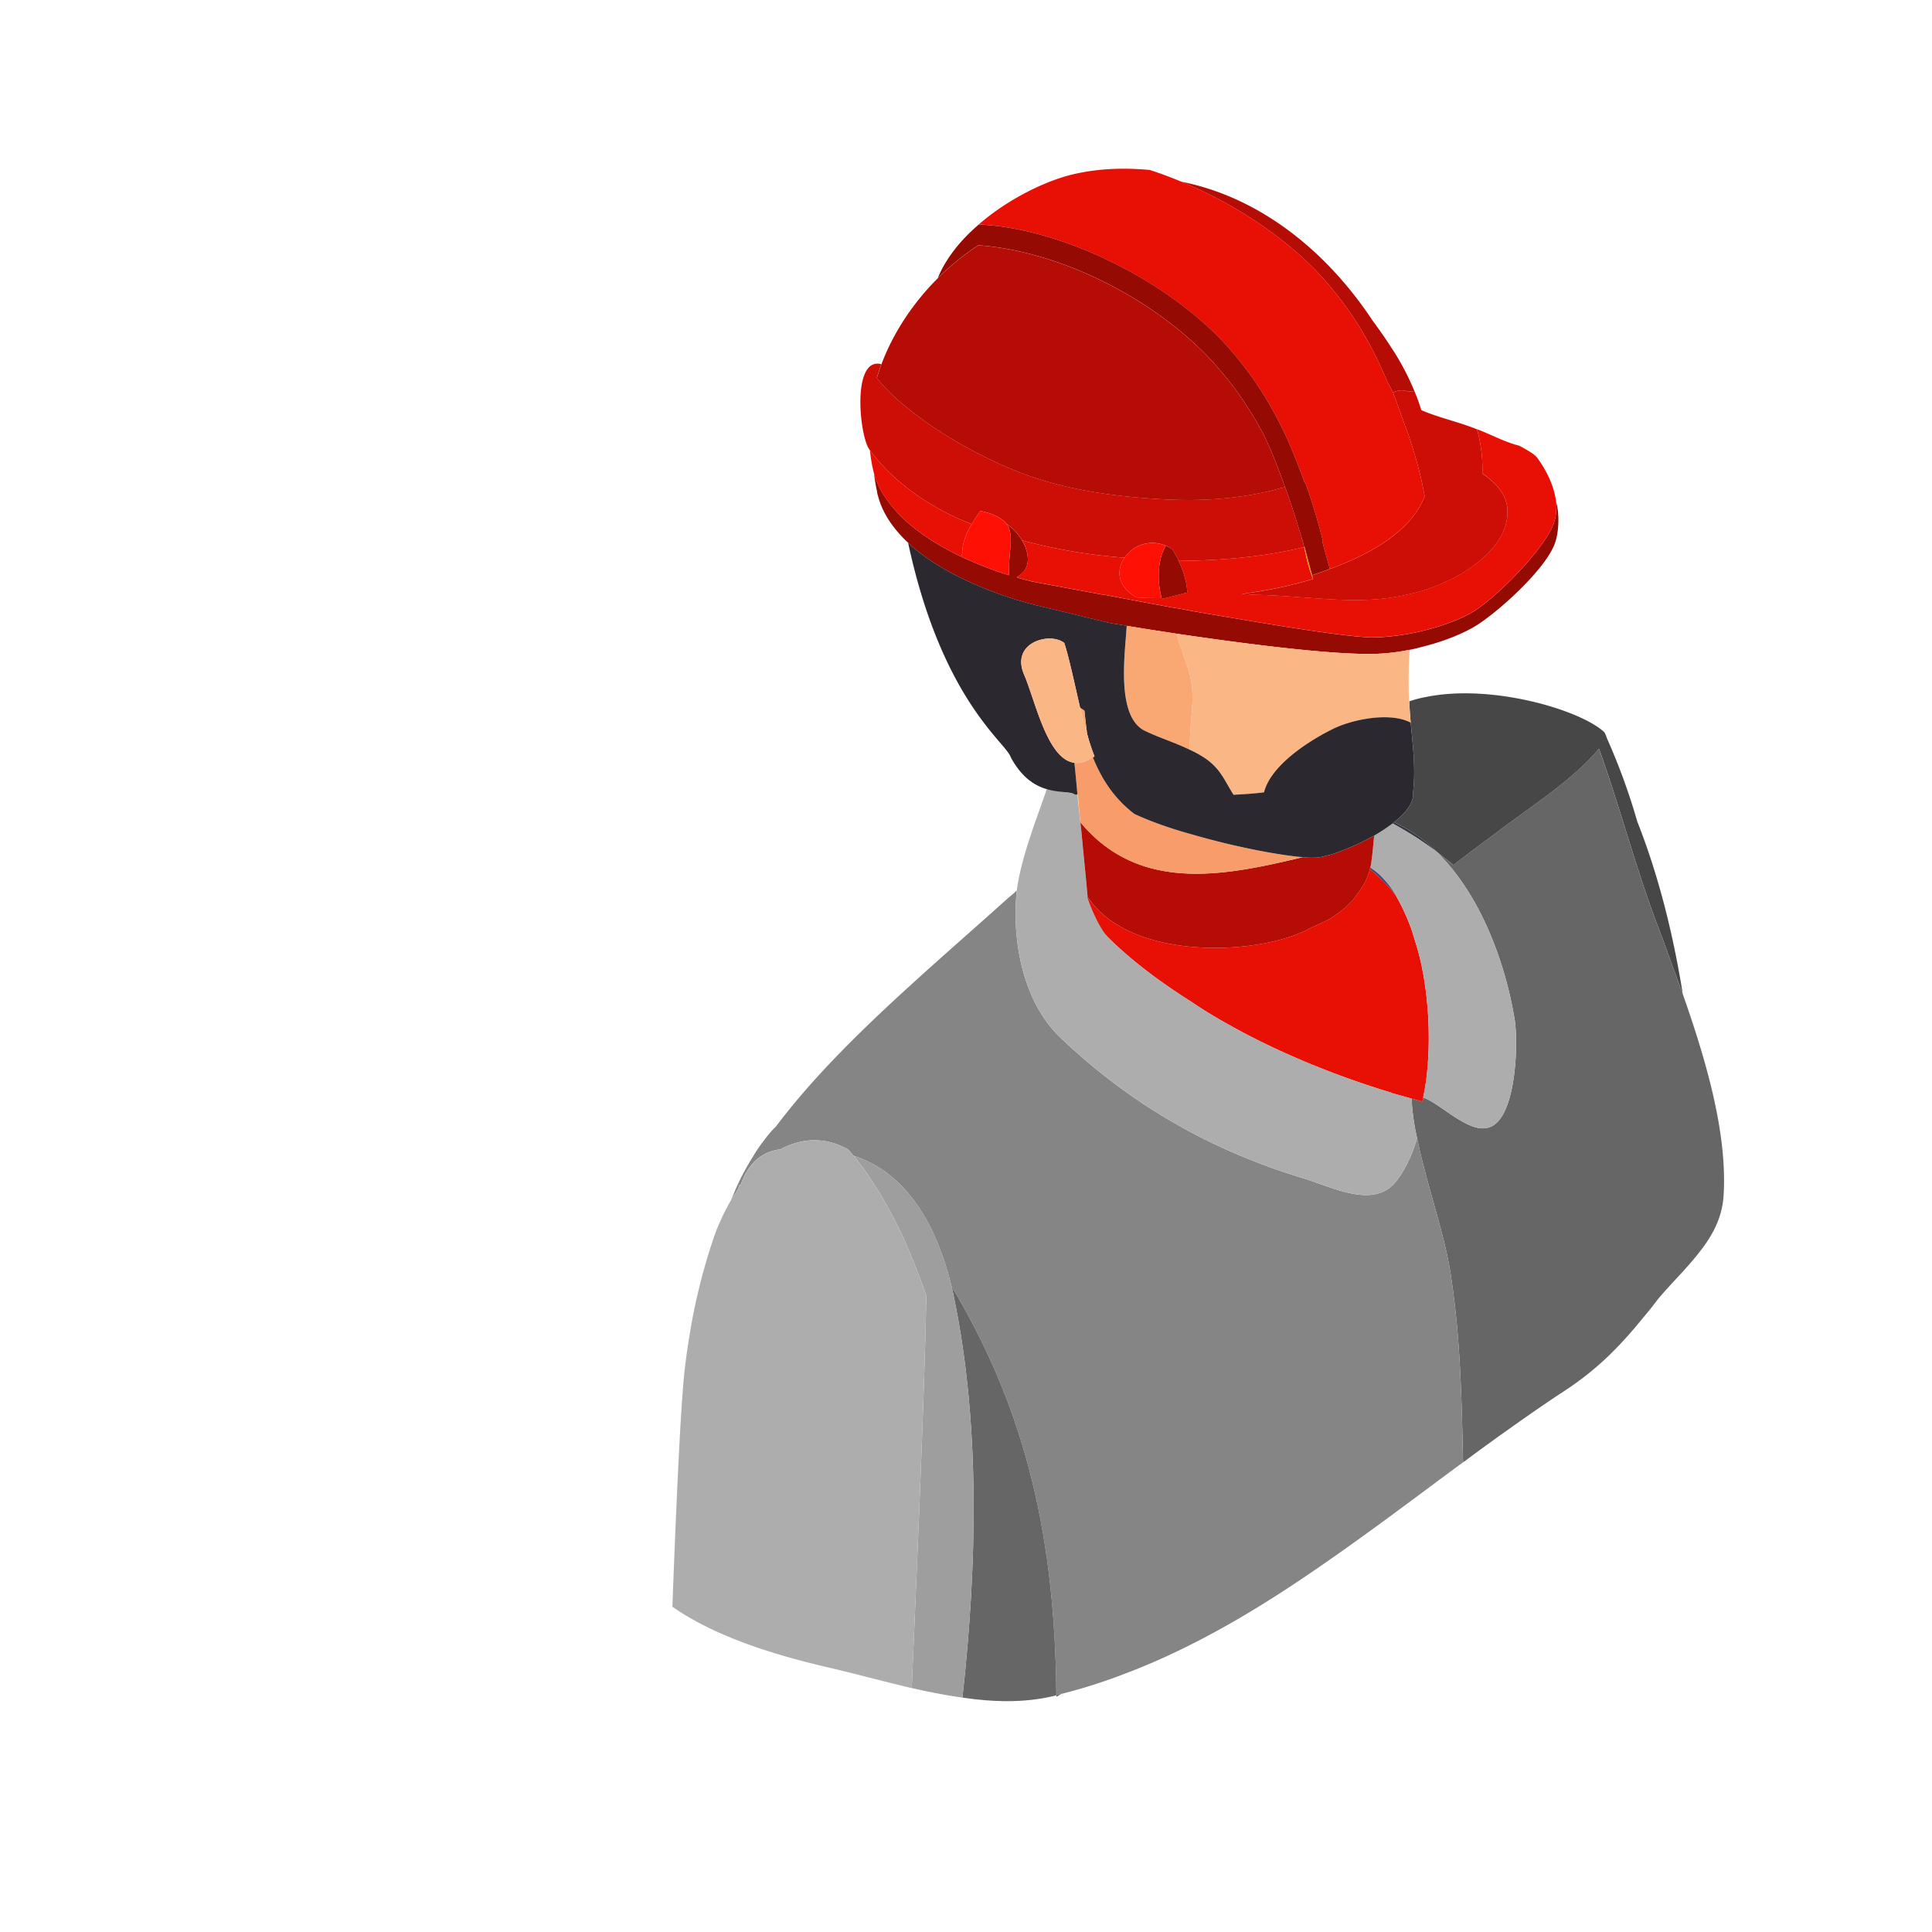 <svg id="Layer_1" data-name="Layer 1" xmlns="http://www.w3.org/2000/svg" viewBox="0 0 2020 2020"><defs><style>.cls-1{fill:#666;}.cls-2{fill:#3b444f;}.cls-3{fill:#960a04;}.cls-4{fill:#e80f05;}.cls-5{fill:#858585;}.cls-6{fill:#474747;}.cls-7{fill:#cc0e06;}.cls-8{fill:#adadad;}.cls-9{fill:#323942;}.cls-10{fill:#fbb686;}.cls-11{fill:#b50c05;}.cls-12{fill:#494472;}.cls-13{fill:#db8e0a;}.cls-14{fill:#f89c69;}.cls-15{fill:#f9a873;}.cls-16{fill:#ff1005;}.cls-17{fill:#2b282f;}.cls-18{fill:#495361;}.cls-19{fill:#9e9e9e;}</style></defs><path class="cls-1" d="M1759.33,1039.08c-6.85-18.92-13.72-37.4-20-54.77l-5.48-14.53c-23.08-60.1-39.93-125.86-62.1-187-28,34-79.6,66.09-111.22,90.85-14.21,10.27-27.79,20.55-40.93,30.83-5.52-4.5-11.47-9.24-17.66-14,45.75,44.42,72,115.7,81.8,176,3.86,24.94,1.55,105.62-28,112.61-20.4,5.71-49.12-24.7-67.43-31.53l-.22,0a23.33,23.33,0,0,1-1,4.09c-3.65-1-7.32-1.93-11.22-2.91a244.23,244.23,0,0,0,5.77,41.32c9.73,47.71,29.91,103.36,35.48,144.86,7.51,48.55,9.86,95.84,11.35,143.12.45,14.59.68,29,1.13,43.56a73.44,73.44,0,0,0,.23,7.4c2.43-1.89,5.1-3.76,7.56-5.66,14.43-10.69,28.68-21,43.11-31.19,18-12.76,36-25.3,54.19-37.2,30.81-20,53-41.35,74.37-66.45,4.28-5.08,8.57-10.39,13.07-15.7,3.84-4.71,7.7-9.58,11.52-14.7,14-16.58,29.86-31.79,42.76-48.4,13.53-17,23.86-35.43,25.61-58.46C1806.5,1185.6,1783.67,1108.31,1759.33,1039.08Zm-35.9,258a.73.73,0,0,0,.24-.65,3.5,3.5,0,0,1-.25,1.52C1723.42,1297.7,1723.42,1297.25,1723.43,1297.05Z"/><path class="cls-2" d="M1723.43,1297.05c0,.2,0,.65,0,.87a3.5,3.5,0,0,0,.25-1.52A.73.73,0,0,1,1723.43,1297.05Z"/><path class="cls-3" d="M1059.65,626.17c2.82.93,5.62,1.68,8.22,2.4,4.94,1.45,9.71,2.89,14.9,4.12l76.73,18.54s5.84,1,16,2.62c.88.23,1.75.26,2.6.51,12.79,2.09,31,5,52.44,8.25,66.12,9.74,161.51,22.49,208.59,21a213.31,213.31,0,0,0,34.71-4.23c4.15-.75,8.1-1.71,12.27-2.88,23.23-5.69,45.91-14.59,61-24.83,25.29-17.14,68.9-57.68,78.33-82.86,4.7-12.28,5.28-32.29,1.3-45a38.83,38.83,0,0,1,.4,8.73,43.55,43.55,0,0,1-2.38,13.88,3.52,3.52,0,0,1-.45,1.28c-9.2,25.2-55.21,72.63-80.71,89.74-16.22,10.87-43,19.9-69.07,25-14.88,2.63-29.28,4.18-41.47,4-23.71-.68-82.65-9.75-140.48-19.7-16.25-2.63-32.49-5.48-47.65-8.09-3.89-.78-7.78-1.54-11.91-2.31-5.62-.82-11.46-1.83-16.87-2.9-13.87-2.55-26.66-4.88-36.6-6.89-1.72-.28-3.25-.52-4.54-.8-10.61-2-18-3.35-21.23-4.06l-1.3-.05h-.42L1078.88,608l-.62-.23c-5-1.23-10-2.45-14.71-3.92l.25-1c14.35-7.43,12.9-24.26,4.8-37.75a49.44,49.44,0,0,0-16.29-17.24c3.17,4,4.12,8.4,4.4,13.85.55,10.46-2.41,23.44-1.58,39.78a374.38,374.38,0,0,1-41.34-15.55c-3-1.18-6-2.55-9-4-31.35-15.06-56.29-32.74-72.49-53-8.83-10.72-15-21.79-18.4-33.62a177.8,177.8,0,0,0,3,18.16c.19,1.29.36,2.18.54,3.27.23.66.42,1.31.62,2,4.52,17.31,15.35,33.71,31.45,48.76,15.49,14.6,35.79,27.58,59.85,38.93A385.36,385.36,0,0,0,1059.65,626.17Z"/><path class="cls-4" d="M1549.86,495c14.29,9.77,25.5,22.07,26.15,37.33,2.45,36-37.32,64.22-65.75,76.45a184,184,0,0,1-38,12.63c-52.6,12.41-100.39,1.68-160.21.4-4.57-.14-9.14-.7-13.91-.84,27.08-3.54,52.06-8.72,74.67-15.7a24,24,0,0,1-1.42-3.75c-3.64-9.24-5.55-19.06-7.87-29.57-43.39,10.94-91.36,14.12-131.21,14.5,4.93,10.38,8.52,22,9.06,33.13-2.65.57-5.68,1.36-8.78,2.14-4.82,1.37-9.85,2.55-14.68,3.74a13,13,0,0,1-3.9-.1c-8.5.16-17.19-.3-25.66-.75a44.65,44.65,0,0,1-7.71-5.25c-13-11-12.32-25.39-4.84-36.27A568.59,568.59,0,0,1,1068.6,565c8.1,13.49,9.55,30.32-4.8,37.75l-.25,1c4.75,1.47,9.72,2.69,14.71,3.92l.62.23,73.2,13.66h.42l1.3.05c3.25.71,10.62,2,21.23,4.06,1.29.28,2.82.52,4.54.8,9.94,2,22.73,4.34,36.6,6.89,5.41,1.07,11.25,2.08,16.87,2.9,4.13.77,8,1.53,11.91,2.31,15.16,2.61,31.4,5.46,47.65,8.09,57.83,10,116.77,19,140.48,19.7,12.19.14,26.59-1.41,41.47-4,26-5.11,52.85-14.14,69.07-25,25.5-17.11,71.51-64.54,80.71-89.74a3.52,3.52,0,0,0,.45-1.28,43.55,43.55,0,0,0,2.38-13.88,38.83,38.83,0,0,0-.4-8.73c0-.42,0-.42,0-.62-2.54-18.15-12.49-35.2-19.82-44.77-2.12-3.11-9-7.2-18.38-12.28a.84.84,0,0,1-.67-.23c-13.14-3.21-27.31-10.58-39.58-15.52-1.51-.66-2.8-1.14-4.32-1.65.42,1.34,1,2.87,1.41,4.39A152,152,0,0,1,1549.86,495Z"/><path class="cls-5" d="M1528.47,1478c-1.49-47.28-3.84-94.57-11.35-143.12-5.57-41.5-25.75-97.15-35.48-144.86-4.6,16-11.8,31.85-20.86,43.79-22.39,30.48-63.81,9.06-96.15-1.24-97.11-29.13-181.07-76.57-255.23-147-38.15-35.71-52-98.14-46.3-154.58-3.11,3-6,5.5-9.15,8-83.55,75.32-179.17,154.19-242.78,239a.21.21,0,0,0-.22.21l-2.21,2.1a132.45,132.45,0,0,0-10,12.14,144,144,0,0,0-11.58,17.07c-1.83,2.77-3.67,6-5.28,8.76a242.05,242.05,0,0,0-13.12,26c-1.42,3.45-2.81,6.89-4.45,10.33,1.84-2.79,3.65-5.78,5.48-8.33V1246a21,21,0,0,1,2-3,37.94,37.94,0,0,1,1.43-4.54l1.1.45c8.3-24.14,23.63-35.24,42.19-37.3,0,0,.2,0,.44-.44,21.2-11.15,45.65-13.07,69.84.7,1.93,2,3.81,4.24,5.69,6.49,59.31,19.32,88.3,78.91,102.32,136.35,71,118.68,108.27,246.87,109.62,427.77,2.21-.59,4.41-1.61,6.61-2.43a12.25,12.25,0,0,1-2.21,1.27,573,573,0,0,0,66.34-21c75.24-28.3,144.79-70.49,211.62-117.14,35.32-24.45,70-50.2,104.47-75.78,12.91-9.64,25.61-19.07,38.49-28.5a73.44,73.44,0,0,1-.23-7.4C1529.15,1507,1528.92,1492.59,1528.47,1478Z"/><path class="cls-6" d="M1477.4,829c.8,10.24-7.36,20.89-19.61,30.55,4.09,2.29,7.93,4.59,12,6.44,4.91,3,9.85,6.15,14.53,9.56A163.34,163.34,0,0,1,1502,890.43c6.19,4.76,12.14,9.5,17.66,14,13.14-10.28,26.72-20.56,40.93-30.83,31.62-24.76,83.25-56.81,111.22-90.85,22.17,61.17,39,126.93,62.1,187l5.48,14.53c6.24,17.37,13.11,35.85,20,54.77-10.33-64.51-26-125.68-47.53-180.08a664.93,664.93,0,0,0-31.65-86.87,41.06,41.06,0,0,0-2.66-6.37c-24.14-23.12-117.15-51-185.91-37.13a117.57,117.57,0,0,0-18.19,4.7c.42,7.86.87,15,1.55,22.27C1477.26,780.91,1480.33,802.54,1477.4,829Z"/><path class="cls-4" d="M1493.58,1099.58c1.61-40.45-3.68-84.33-14.09-115.78-1-3.27-2-6.77-3.19-10.52a220.17,220.17,0,0,0-17.39-37.92c-8.42-10.05-17.3-19.24-26.65-26.47a67.87,67.87,0,0,1-11.37,23.4c-8,12.19-18.87,21.23-30.84,28.51a170.17,170.17,0,0,1-19.21,9c-23,13.29-62.87,21.71-104,21.2h-.43c-51.57-.62-104.69-15.64-129.28-53.35a62.79,62.79,0,0,1-4.55-8.18l-.88.22a94.5,94.5,0,0,0-4.51,12.7c8.77,13.29,19.71,26,31.78,38.12,28.37,28.23,62.71,51.86,86.65,66.92,13.24,9.09,27.38,17.53,42.39,25.8,51.19,28.46,111.21,52.61,167.32,69.43l0,.25c6.93,1.92,13.83,3.84,20.54,5.79,3.9,1,7.57,2,11.22,2.91a23.33,23.33,0,0,0,1-4.09c0-.66.27-1.3.28-2.16C1491.37,1131.31,1492.92,1115.65,1493.58,1099.58Zm-58.53-23v-.22l.22,0C1435.26,1076.59,1435.26,1076.59,1435.05,1076.57Z"/><path class="cls-7" d="M1470.93,409a17.84,17.84,0,0,0-14.4,1.55c5.63,15.41,10.68,29.47,16.33,44.88,7.22,22,13,41.73,16.68,63.59-6.1,15.5-16.91,28.48-30.07,39-19.84,16.4-45,28.09-69.18,36.95-6.16,2.48-12.31,4.47-18.25,6.46h-.21c.41,1.33.58,2.63,1,3.93-22.61,7-47.59,12.16-74.67,15.7,4.77.14,9.34.7,13.91.84,59.82,1.28,107.61,12,160.21-.4a184,184,0,0,0,38-12.63c28.43-12.23,68.2-40.47,65.75-76.45-.65-15.26-11.86-27.56-26.15-37.33a152,152,0,0,0-4.45-41.94c-.4-1.52-1-3-1.41-4.39-19.12-7.73-39-11.77-58-19.94a177.65,177.65,0,0,0-7.26-20,22.39,22.39,0,0,1-5,.29C1472.46,409,1471.38,409,1470.93,409Z"/><path class="cls-8" d="M1109.4,1085.54c74.16,70.46,158.12,117.9,255.23,147,32.34,10.3,73.76,31.72,96.15,1.24,9.06-11.94,16.26-27.84,20.86-43.79a244.23,244.23,0,0,1-5.77-41.32c-6.71-2-13.61-3.87-20.54-5.79l0-.25c-56.11-16.82-116.13-41-167.32-69.43-15-8.27-29.15-16.71-42.39-25.8-23.94-15.06-58.28-38.69-86.65-66.92-12.07-12.09-23.71-45.74-21.84-42.86-2-22-4.38-44.52-6.36-66.56-.34-3.7-.87-7.63-1.21-11.35-.87-7.85-2.43-21.37-3.08-29.23-9.46-1.8-32-5.36-32-5.36-12,34.59-26.76,71.7-31.39,105.81C1057.37,987.4,1071.25,1049.83,1109.4,1085.54Z"/><path class="cls-9" d="M1469.81,866c-4.09-1.85-7.93-4.15-12-6.44-.41.42-1.09.84-1.78,1.47,7.28,3.91,16.71,9.42,26.55,15.77,6.39,4.33,13,8.89,19.42,13.62a163.34,163.34,0,0,0-17.64-14.86C1479.66,872.16,1474.72,869,1469.81,866Z"/><path class="cls-10" d="M1230.55,662.61c1.7,9.62,6.41,19.34,12.57,39.77,7.17,23.27,1.81,43.59,1,70.77-.33,3.68-.42,7.17-.53,10.65a113.43,113.43,0,0,1,18.21,10.31c15.11,11.31,18.51,22.29,27.88,36.92,10-.59,20.93-1.14,31.85-2.57,7.12-28.07,46-53.1,70-65.25,21.21-11.15,61.93-19.11,83.36-7.61-.68-7.23-1.13-14.41-1.55-22.27-.59-9.78-.7-20.47-.37-32.21,0-7.63.43-15,.83-21.75a213.31,213.31,0,0,1-34.71,4.23C1392.06,685.1,1296.67,672.35,1230.55,662.61Z"/><path class="cls-8" d="M1456,861a212.07,212.07,0,0,1-19.29,12.72c-.93,10-1.64,19.12-3,27.78a52.26,52.26,0,0,1-1,5.62,62.61,62.61,0,0,1,11.48,9.26,95.76,95.76,0,0,1,14.71,18.94,220.17,220.17,0,0,1,17.39,37.92c1.22,3.75,2.22,7.25,3.19,10.52,10.41,31.45,15.7,75.33,14.09,115.78-.66,16.07-2.21,31.73-5.22,45.78,0,.86-.24,1.5-.28,2.16l.22,0c18.31,6.83,47,37.24,67.43,31.53,29.6-7,31.91-87.67,28-112.61-9.8-60.33-36-131.61-81.8-176-6.39-4.73-13-9.29-19.42-13.62C1472.72,870.46,1463.29,865,1456,861Z"/><path class="cls-11" d="M1392.38,301.6c21.89,26.08,38.72,54.21,52.24,84,1.84,4.18,3.67,8.17,5.51,12.57,0,.22.2.43.2.65,2.08,3.75,4.14,7.51,5.78,10.82.21.24.2.69.42.89a17.84,17.84,0,0,1,14.4-1.55c.45,0,1.53.06,2.85.09a22.39,22.39,0,0,0,5-.29A265,265,0,0,0,1454.42,363c-5.85-9.07-12.31-18.39-19.47-28-46.3-70.11-115.58-128.27-199.76-145C1296.9,215.5,1355.82,256.35,1392.38,301.6Z"/><path class="cls-12" d="M1458.91,935.36a95.76,95.76,0,0,0-14.71-18.94,62.61,62.61,0,0,0-11.48-9.26,6.58,6.58,0,0,0-.46,1.73C1441.61,916.12,1450.49,925.31,1458.91,935.36Z"/><path class="cls-4" d="M1152.37,269.25c55.43,25.52,107.46,63.16,140.46,104.14,20.61,24.76,36.84,51.32,50.19,79.35,7.77,16.8,14.68,34.16,20.92,51.78.23,0,.43-.22.65-.2a623.49,623.49,0,0,1,18.7,61.89c-.24,0-.46.21-.66.19,2.34,9.24,4.92,18.21,7.48,27.21,0,.46.2.88.18,1.3,24.21-8.86,49.34-20.55,69.18-36.95,13.16-10.5,24-23.48,30.07-39-3.72-21.86-9.46-41.61-16.68-63.59-5.65-15.41-10.7-29.47-16.33-44.88-.22-.2-.21-.65-.42-.89-1.64-3.31-3.7-7.07-5.78-10.82,0-.22-.22-.43-.2-.65-1.84-4.4-3.67-8.39-5.51-12.57-13.52-29.77-30.35-57.9-52.24-84-36.56-45.25-95.48-86.1-157.19-111.59-11.19-4.69-22-8.69-33-12.26-24.53-2.25-52-2.14-80.66,4.64-28.48,6.8-67.56,25.71-98.15,52.26a29.22,29.22,0,0,0,4.55.34C1067.31,237.43,1110.91,250,1152.37,269.25Z"/><path class="cls-11" d="M1266.43,991h.43c41.11.51,81-7.91,104-21.2a170.17,170.17,0,0,0,19.21-9c12-7.28,22.88-16.32,30.84-28.51a67.87,67.87,0,0,0,11.37-23.4,6.58,6.58,0,0,1,.46-1.73,52.26,52.26,0,0,0,1-5.62c1.33-8.66,2-17.8,3-27.78a260.08,260.08,0,0,1-33.51,15.61,55.21,55.21,0,0,1-6.41,2.41,79.22,79.22,0,0,1-11.18,3.16,48.05,48.05,0,0,1-8.75,1.72,84.87,84.87,0,0,1-14.79-.42c-24.33,5.82-49.76,11.63-74.86,14.81-57.45,7.27-114.28.86-157.64-51.31.34,3.72.87,7.65,1.21,11.35,2,22,4.38,44.54,6.36,66.56C1161.74,975.36,1214.86,990.38,1266.43,991Z"/><path class="cls-13" d="M1372.81,605.3c-.4-1.3-.57-2.6-1-3.93-2.55-9.87-5.31-19.75-7.86-29.6-.23,0-.23,0-.45.21,2.32,10.51,4.23,20.33,7.87,29.57A24,24,0,0,0,1372.81,605.3Z"/><path class="cls-7" d="M1016,548.05c0-.2.24-.4.48-.82a126.57,126.57,0,0,1,8.64-13c14.9,3.25,23.05,7.84,27.23,13.61A49.44,49.44,0,0,1,1068.6,565a568.59,568.59,0,0,0,107.2,18.08,37.62,37.62,0,0,1,8.75-8.88,20.49,20.49,0,0,1,4-2.5,34.82,34.82,0,0,1,30.29-1.1,23.35,23.35,0,0,1,6,3.22l.45-.2c.19.42.6.89.82,1.32,1.88,3.1,3.75,6.19,5.39,9.52a6.94,6.94,0,0,0,.82,2c39.85-.38,87.82-3.56,131.21-14.5-.37-1.55-.76-3.3-1.15-5.07-4.95-16.48-12.15-39.73-18-55.34-.22-.68-.62-1.57-.82-2.2-3.73.74-7.23,1.75-10.76,2.74-37.91,9.55-76,11.95-115,10-57.82-3-115.26-11.4-167.27-34.65a473.21,473.21,0,0,1-60.89-32,371,371,0,0,1-43.31-30.88,200.21,200.21,0,0,1-29.61-29.35c1.42-4.73,3.09-9.7,4.77-14.44-31.13-8.07-23,74.86-12.56,89.09.18.23.4.67.62.91a174.37,174.37,0,0,0,18.75,21.62C952.89,516.88,984.74,536.08,1016,548.05Z"/><path class="cls-3" d="M1116.2,278c62,23.54,120.73,63.32,158.62,108.15a321.1,321.1,0,0,1,32.07,43.58,161.18,161.18,0,0,1,8.9,15c2.73,4.44,5,9.09,7.25,13.5,1.64,3.53,3.28,7.28,4.92,10.79,5.92,13.45,10.74,26.87,15.6,40.3.2.63.6,1.52.82,2.2,5.84,15.61,13,38.86,18,55.34.39,1.77.78,3.52,1.15,5.07.22-.22.22-.22.45-.21,2.55,9.85,5.31,19.73,7.86,29.6h.21c5.94-2,12.09-4,18.25-6.46,0-.42-.2-.84-.18-1.3-2.56-9-5.14-18-7.48-27.21.2,0,.42-.2.66-.19a623.49,623.49,0,0,0-18.7-61.89c-.22,0-.42.2-.65.2-6.24-17.62-13.15-35-20.92-51.78-13.35-28-29.58-54.59-50.19-79.35-33-41-85-78.62-140.46-104.14C1110.91,250,1067.31,237.43,1028,235a29.22,29.22,0,0,1-4.55-.34c-18.95,16.2-34.53,35.36-43,56.22a269.22,269.22,0,0,1,42.33-34.46C1053.22,258.58,1085,266.24,1116.2,278Z"/><path class="cls-11" d="M946.36,424.61a371,371,0,0,0,43.31,30.88,473.21,473.21,0,0,0,60.89,32c52,23.25,109.45,31.67,167.27,34.65,38.92,2,77.06-.44,115-10,3.53-1,7-2,10.76-2.74-4.86-13.43-9.68-26.85-15.6-40.3-1.64-3.51-3.28-7.26-4.92-10.79-2.26-4.41-4.52-9.06-7.25-13.5a161.18,161.18,0,0,0-8.9-15,321.1,321.1,0,0,0-32.07-43.58c-37.89-44.83-96.6-84.61-158.62-108.15-31.22-11.77-63-19.43-93.42-21.6a269.22,269.22,0,0,0-42.33,34.46c-25.53,25.41-46.22,56.36-58.93,89.95-1.68,4.74-3.35,9.71-4.77,14.44A200.21,200.21,0,0,0,946.36,424.61Z"/><path class="cls-14" d="M1287.22,911.05c25.1-3.18,50.53-9,74.86-14.81-24.55-2-70.43-10.53-115.12-23.57-21.4-5.84-42.71-13.18-60.78-21.54-24.47-18.53-36.44-41.75-43.56-59.35-.65.41-1.32.82-1.74,1-6.44,3.94-11.92,5.53-17.57,4.71,1.19,11.14,2.18,22,3.19,33a28.85,28.85,0,0,1,.91,5.88c.65,7.88,1.3,15.5,2.17,23.35C1172.94,911.91,1229.77,918.32,1287.22,911.05Z"/><path class="cls-15" d="M1243.12,702.38c-6.16-20.43-10.87-30.15-12.57-39.77-21.44-3.24-39.65-6.16-52.44-8.25l-.26,2.18c-1.67,28-10.9,92.17,18.69,107.39,15.87,7.65,31.85,12.45,47.09,19.87.11-3.48.2-7,.53-10.65C1244.93,746,1250.29,725.65,1243.12,702.38Z"/><path class="cls-3" d="M1213.42,584.63c-3,12.31-2.29,26.93.63,38.56l0,2.2a13,13,0,0,0,3.9.1c4.83-1.19,9.86-2.37,14.68-3.74,3.1-.78,6.13-1.57,8.78-2.14-.54-11.12-4.13-22.75-9.06-33.13a6.94,6.94,0,0,1-.82-2c-1.64-3.33-3.51-6.42-5.39-9.52-.22-.43-.63-.9-.82-1.32l-.45.2a23.35,23.35,0,0,0-6-3.22,47.88,47.88,0,0,0-2.31,4.49A42,42,0,0,0,1213.42,584.63Z"/><path class="cls-16" d="M1180.64,619.39a44.65,44.65,0,0,0,7.71,5.25c8.47.45,17.16.91,25.66.75l0-2.2c-2.92-11.63-3.59-26.25-.63-38.56a42,42,0,0,1,3.11-9.5,47.88,47.88,0,0,1,2.31-4.49,34.82,34.82,0,0,0-30.29,1.1,20.49,20.49,0,0,0-4,2.5,37.62,37.62,0,0,0-8.75,8.88C1168.32,594,1167.67,608.35,1180.64,619.39Z"/><path class="cls-17" d="M1070.89,705.69c-14.93-34.13,27.18-45.34,41.87-33.4,4.8,14.51,10.56,41.67,16.56,67.72,1.48.94,3,2.07,4.47,3,.85,8.08,1.74,16,2.81,24a.94.94,0,0,0,.18.66,196.57,196.57,0,0,0,7.6,23.08,4.81,4.81,0,0,1-1.76,1c7.12,17.6,19.09,40.82,43.56,59.35,18.07,8.36,39.38,15.7,60.78,21.54,44.69,13,90.57,21.54,115.12,23.57a84.87,84.87,0,0,0,14.79.42,48.05,48.05,0,0,0,8.75-1.72,79.22,79.22,0,0,0,11.18-3.16,55.21,55.21,0,0,0,6.41-2.41,260.08,260.08,0,0,0,33.51-15.61A212.07,212.07,0,0,0,1456,861c.69-.63,1.37-1,1.78-1.47,12.25-9.66,20.41-20.31,19.61-30.55,2.93-26.48-.14-48.11-2.46-73.42-21.43-11.5-62.15-3.54-83.36,7.61-24.06,12.15-62.89,37.18-70,65.25-10.92,1.43-21.8,2-31.85,2.57-9.37-14.63-12.77-25.61-27.88-36.92a113.43,113.43,0,0,0-18.21-10.31c-15.24-7.42-31.22-12.22-47.09-19.87-29.59-15.22-20.36-79.38-18.69-107.39l.26-2.18c-.85-.25-1.72-.28-2.6-.51-10.17-1.58-16-2.62-16-2.62l-76.73-18.54c-5.19-1.23-10-2.67-14.9-4.12-2.6-.72-5.4-1.47-8.22-2.4a385.36,385.36,0,0,1-50.35-19.74c-24.06-11.35-44.36-24.33-59.85-38.93,35.45,165.21,103,209.35,107.33,224.28,24,44.61,57.93,32.49,67.54,39.08l2.18-.35c-1-11-2-21.85-3.19-33C1095.09,794.13,1082.49,732.81,1070.89,705.69Z"/><path class="cls-10" d="M1136.78,767.66a.94.94,0,0,1-.18-.66c-2.61-8.35-5-17.76-7.28-27-6-26-11.76-53.21-16.56-67.72-14.69-11.94-56.8-.73-41.87,33.4,11.6,27.12,24.2,88.44,52.42,91.83,5.65.82,11.13-.77,17.57-4.71.42-.21,1.09-.62,1.74-1a4.81,4.81,0,0,0,1.76-1A196.57,196.57,0,0,1,1136.78,767.66Z"/><path class="cls-18" d="M1104.51,1772.52c0,.65,0,1.08,0,1.53a51.14,51.14,0,0,0,4.45-2.69,12.25,12.25,0,0,0,2.21-1.27C1108.92,1770.91,1106.72,1771.93,1104.51,1772.52Z"/><path class="cls-15" d="M1133.79,743c-1.48-.9-3-2-4.47-3,2.32,9.23,4.67,18.64,7.28,27C1135.53,759,1134.64,751.06,1133.79,743Z"/><path class="cls-1" d="M997.57,1357.21c27.34,132.7,24,279.52,8.7,417.72,32.74,4.85,64.94,5.58,95.19-1.62,1.08-.19,2-.6,3-.79-1.35-180.9-38.59-309.09-109.62-427.77C995.85,1348.9,996.81,1353.06,997.57,1357.21Z"/><path class="cls-16" d="M1016.44,547.23c-.24.42-.46.62-.48.82-5.7,9.45-10.14,20-9.81,30.88l-1.38,3c3,1.41,6,2.78,9,4a374.38,374.38,0,0,0,41.34,15.55c-.83-16.34,2.13-29.32,1.58-39.78-.28-5.45-1.23-9.82-4.4-13.85-4.18-5.77-12.33-10.36-27.23-13.61A126.57,126.57,0,0,0,1016.44,547.23Z"/><path class="cls-19" d="M997.57,1357.21c-.76-4.15-1.72-8.31-2.68-12.46-14-57.44-43-117-102.32-136.35a304.47,304.47,0,0,1,23.23,32.86c9.59,14.65,17.84,30.55,25.06,45.11,1.22,2.44,2.44,4.88,3.5,7.31a.17.17,0,0,0,.18.2c8.37,19.38,16.5,39.44,23.94,60.53-1.22,80.73-8.22,249.46-15.23,410.51,17.53,4,35.47,7.55,53,10C1021.57,1636.73,1024.91,1489.91,997.57,1357.21Z"/><path class="cls-4" d="M1004.77,581.92l1.38-3c-.33-10.9,4.11-21.43,9.81-30.88-31.22-12-63.07-31.17-87.63-55.61a174.37,174.37,0,0,1-18.75-21.62,177.44,177.44,0,0,0,2.74,18.12c.39,1.12.37,2,.79,3.08.2.42.17,1.32.35,2a2.66,2.66,0,0,1,.42,1.33c3.36,11.83,9.57,22.9,18.4,33.62C948.48,549.18,973.42,566.86,1004.77,581.92Z"/><path class="cls-8" d="M968.48,1354.41c-7.44-21.09-15.57-41.15-23.94-60.53a.17.17,0,0,1-.18-.2c-1.06-2.43-2.28-4.87-3.5-7.31-7.22-14.56-15.47-30.46-25.06-45.11a304.47,304.47,0,0,0-23.23-32.86c-1.88-2.25-3.76-4.48-5.69-6.49-24.19-13.77-48.64-11.85-69.84-.7-.24.44-.44.44-.44.44-18.56,2.06-33.89,13.16-42.19,37.3l-1.1-.45a37.94,37.94,0,0,0-1.43,4.54,21,21,0,0,0-2,3v.22c-1.83,2.55-3.64,5.54-5.48,8.33-3.2,5.79-6.2,11.13-9,17.16a37.26,37.26,0,0,0-1.63,3.65,176.19,176.19,0,0,0-7.24,17.84,621.39,621.39,0,0,0-24.53,96.6c-1.86,10.82-3.47,21.25-4.87,31.85-1.39,11.08-2.6,22.35-3.31,33.2-3,37.14-7,122.79-10.81,225,46.72,32.71,110.83,51.28,161.65,63.2,27.88,6.44,58.12,14.73,88.6,21.9C960.26,1603.87,967.26,1435.14,968.48,1354.41Z"/></svg>